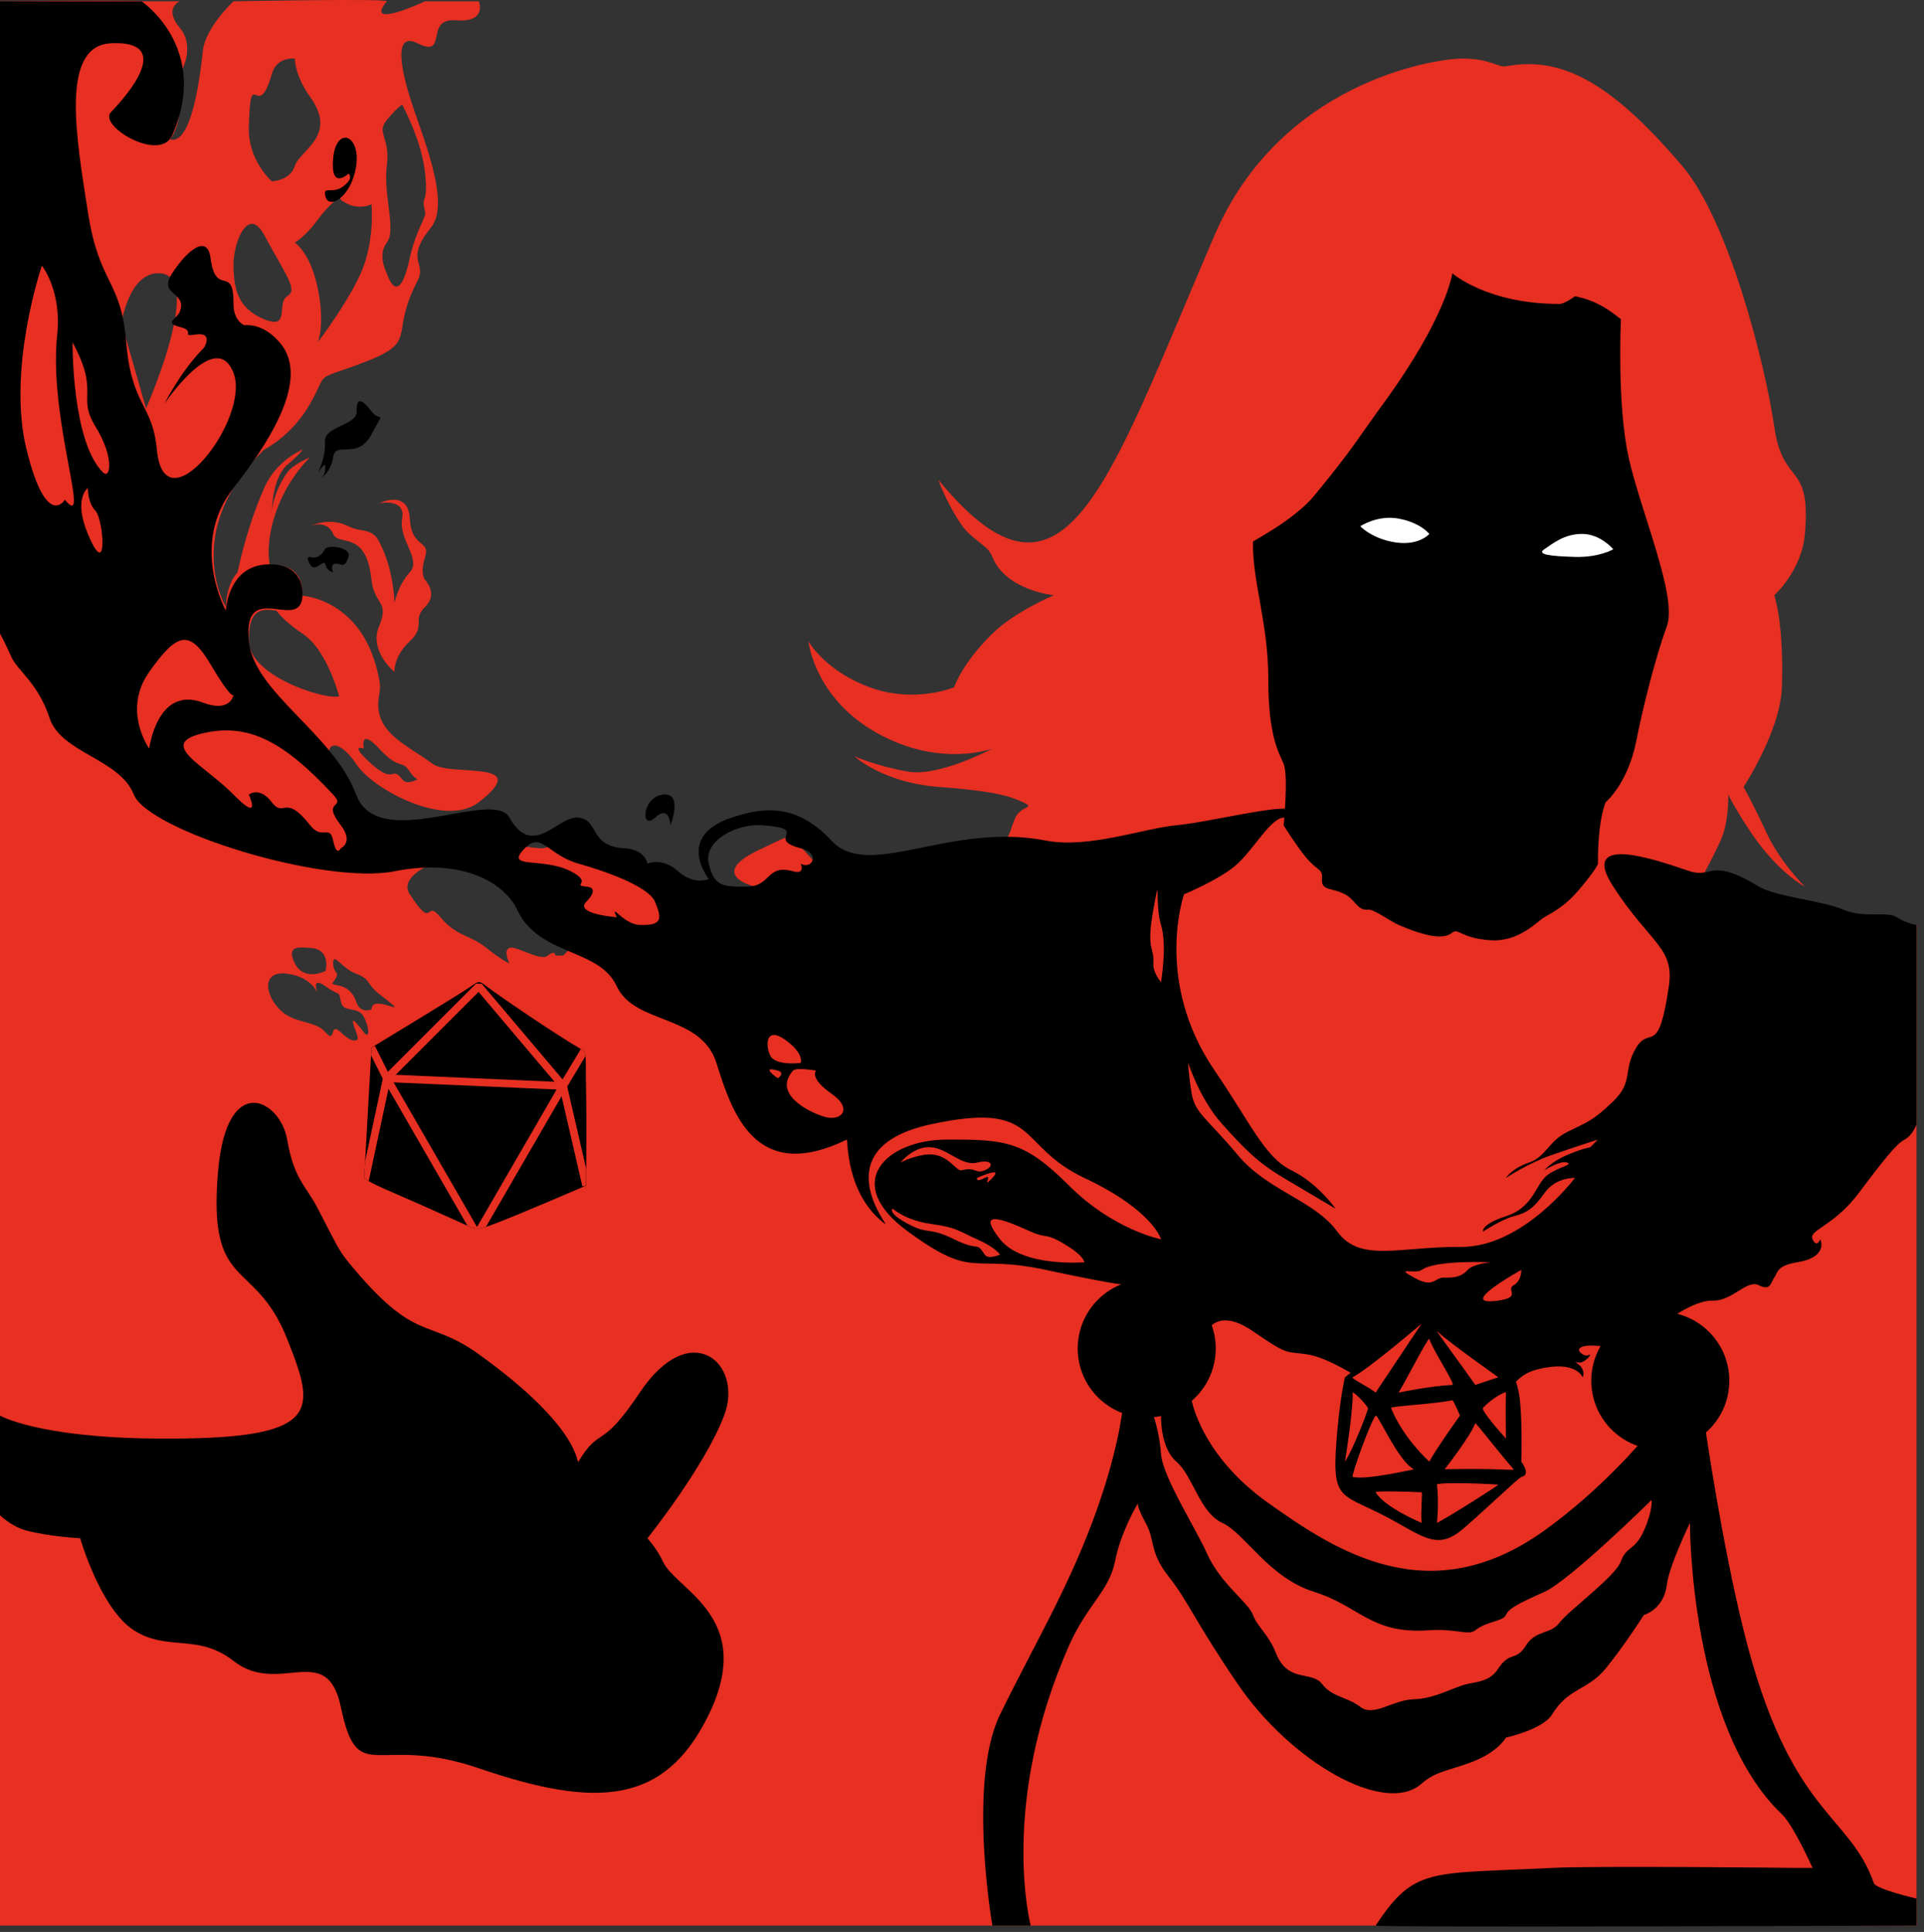 <?xml version="1.0" standalone="no"?>
<!DOCTYPE svg PUBLIC "-//W3C//DTD SVG 1.1//EN" "http://www.w3.org/Graphics/SVG/1.1/DTD/svg11.dtd">
<svg width="100%" height="100%" viewBox="0 0 251 252" version="1.1" xmlns="http://www.w3.org/2000/svg" xmlns:xlink="http://www.w3.org/1999/xlink" xml:space="preserve" style="fill-rule:evenodd;clip-rule:evenodd;stroke-miterlimit:1.414;">
    <rect x="0" y="0" width="251" height="252" fill="#333333" stroke="none"/>
    <g transform="matrix(1,0,0,1,-319.537,-689.354)">
        <g id="DM" transform="matrix(1,0,0,1,1,5.231)">
            <g transform="matrix(1,0,0,1,-1,-5.231)">
                <path d="M368,821C368,821 366.57,821.701 366,820C365.07,817.226 362.451,818.183 363,817.455C364.137,815.945 363.008,816.544 363,815C362.992,813.456 364.081,815.654 366,816.364C367.919,817.073 367.319,817.698 369,819C373.985,822.861 368.079,818.706 368,821ZM360.955,818.881C360.758,818.416 359.857,816.736 357,816.364C353.676,815.93 354.058,819.008 356,821C357.942,822.992 360.584,822.375 362,824C363.416,825.625 362.45,822.509 364,824C365.55,825.491 366,825 366,825C366,825 366.445,825.203 366,824C365.35,822.242 365.263,821.74 367,824C367.746,824.971 367.797,823.522 367,822C366.203,820.478 364.332,821.59 364,820C363.668,818.41 364.004,819.445 362,818C360.268,816.751 360.783,818.408 360.955,818.881C360.987,818.957 361,819 361,819C361,819 360.981,818.955 360.955,818.881ZM362,816C362,816 359.214,817.455 358,815C356.786,812.545 358.758,812.944 360,813C362.782,813.126 362,816 362,816ZM394,813L393,814L392,814C392,814 391.998,813.195 391,814C390.002,814.805 386.881,812.658 386,813C385.119,813.342 386,815 386,815C386,815 385.202,814.771 383,813C380.798,811.229 379.106,811.536 377,809C374.894,806.464 376.216,810.943 373,806C371.498,803.691 376,802 376,802L383,801L394,813ZM374,791C374,791 373.523,790.802 373,790C371.916,788.338 371.694,789.909 369,787C366.389,784.18 367,787 367,787C367,787 364.899,786.214 368,789C371.101,791.786 370.601,789.118 372,791C372.623,791.838 374,791 374,791ZM319.537,940.52L319.537,689.52C319.537,689.52 337.705,689.344 338,689.52C344.79,693.571 345.229,712.836 337,708C327.737,702.556 344.972,699.528 337,696C329.028,692.472 328.521,704.774 331,715C333.528,725.425 339,744 339,744C339,744 338.555,738.321 349,733C359.445,727.679 359.986,742.15 354,748C343.104,758.648 349,768.508 349,768.508C349,768.508 349.01,763.029 353,763C355.73,762.98 359.041,762.708 359,767C358.945,772.693 351.85,764.594 352,773C352.087,777.911 363.561,781.155 364,780C365.303,776.574 369.877,775.17 369,780C368.123,784.83 372.328,786.303 376,789C378.348,790.725 389.278,788.324 382,794C377.711,797.345 368.297,792.459 366,789C363.703,785.541 361.333,785.765 363,790C365.891,797.346 363.531,798.307 377,798C390.463,797.693 382.482,799.433 390,800C392.328,800.176 393.102,796.097 395,800C396.898,803.903 398.561,801.562 401,802C403.439,802.438 403,804 403,804C403,804 405.333,804.219 407.969,805.979L411.031,807.021C413.667,808.781 418,805 418,805C418,805 411.377,803.434 419,800C423.327,798.051 421.941,797.654 426,802C430.059,806.346 437.324,801.137 442,801C452.032,800.705 450.767,798.544 452,796C452.786,794.378 454.718,794.802 453,794C451.282,793.198 449.293,792.543 442,792C434.707,791.457 431,788 431,788C431,788 433.811,789.266 438,790C442.056,790.711 449,787 449,787C449,787 442.235,789.564 434,785C425.765,780.436 425,773 425,773C425,773 427.125,776.836 433,779C438.875,781.164 444,779 444,779C444,779 445.048,775.868 449,772C451.948,769.115 457,767 457,767C457,767 450.753,766.373 449,762.005C448.52,760.809 447.94,760.712 446,758.999C444.06,757.286 441.72,751.661 442,752C458.498,772.001 463.954,752.61 478,720C486.529,700.197 506.366,697.069 510.124,697C513.882,696.931 514.982,698.188 516,698C523.06,696.694 529.437,699.774 539,711C545.106,718.168 549.856,737.028 551,745C552.144,752.972 555.842,749.399 555,758.999C554.576,763.83 551,767 551,767C551,767 552.28,770.531 552,779C551.812,784.686 547,792 547,792C547,792 548.18,794.09 550,798C551.82,801.91 555,805 555,805C555,805 551.602,803.307 548,798C546.015,795.074 545,793 545,793C545,793 545.138,796.471 544,799C543.153,800.883 542,803 542,803C542,803 541.62,806.211 551,810C561.964,814.429 563.243,812.032 565,812C566.757,811.968 569.563,810 569.563,810L569.563,940.52L319.537,940.52Z" style="fill:rgb(231,47,34);"/>
            </g>
            <g transform="matrix(1,0,0,1,-1,-5.231)">
                <path d="M371,777C371,777 370.838,775.014 373,773C375.162,770.986 373.242,770.201 375,768.508C376.758,766.815 375,765 375,765C375,765 374.29,764.251 375,762C375.71,759.749 373.206,760.896 373,757C372.794,753.104 369,755 369,755C369,755 372.501,754.272 372,757C371.499,759.728 374.558,762.313 373,764C371.442,765.687 371,768 371,768C371,768 370.961,763.695 369,760C368.008,758.13 366.739,758.884 365,758C362.442,756.701 360,758 360,758C360,758 362.152,757.028 363,759C363.719,760.671 367.312,758.389 368,765C368.336,768.226 370.391,767.731 369,771C367.609,774.269 371,777 371,777Z" style="fill:rgb(231,47,34);"/>
            </g>
            <g transform="matrix(1,0,0,1,-1,-5.231)">
                <path d="M369,778C369,778 368.425,773.938 366,771C362.485,766.742 358,767 358,767L355,764C355,764 354.07,761.948 355,758C356.344,752.293 360,749 360,749C360,749 357.784,749.888 357,751C355.172,753.593 355,756 355,756C355,756 355.071,751.649 357,750C358.929,748.351 359,748 359,748C359,748 355.595,749.349 354,753C350.857,760.192 350,767 350,767L355,768C355,768 355.493,769.662 359,772C362.507,774.338 364,781 364,781L369,778Z" style="fill:rgb(231,47,34);"/>
            </g>
            <g transform="matrix(1,0,0,1,-1,-5.231)">
                <path d="M350,724C349.958,720.99 351.903,716.104 354,720C356.91,725.407 358.437,727.125 357,728C355.563,728.875 357.467,732.423 354,731C350.533,729.577 350.042,727.01 350,724ZM370,725C370,725 368.722,722.597 370,721C371.278,719.403 369.513,714.738 370,711C370.487,707.262 368.569,706.703 370,705C371.431,703.297 372,703 372,703C372,703 374.563,707.641 375,712C375.437,716.359 374.389,714.475 375,717C375.169,717.699 373.771,719.429 373,723C371.486,730.009 370,725 370,725ZM360.963,718.051C359.393,720.196 358,721 358,721C358,721 360.027,722.251 361,727C361.973,731.749 361,734 361,734C361,734 365.597,727.937 367,724C368.403,720.063 368,716 368,716C368,716 366.611,716.715 365,716C363.606,715.381 363.876,715.085 363.974,715.016C363.991,715.005 364,715 364,715C364,715 363.989,715.005 363.974,715.016C363.775,715.138 362.48,715.976 361.037,717.949L360.963,718.051ZM355,713C355,713 351.89,710.295 352,706C352.223,697.289 353.108,705.686 355,699C355.656,696.681 358,697 358,697C358,697 357.966,699.169 360,702C363.646,707.074 358.667,708.91 358,711C357.381,712.94 355,713 355,713ZM354,748C354,748 357.624,746.216 360,742C362.376,737.784 360.452,739.016 366,737C374.69,733.842 370.06,733.571 374,726C375.292,723.518 372.232,723.438 375.781,719C378.424,715.696 374.492,706.863 373,702C371.508,697.137 371.253,693.634 374,695C378.076,697.028 374.843,691.673 379,692C383.157,692.327 382,689.52 382,689.52L375,689.52C375,689.52 366.883,693.32 370,689.52C370.306,689.147 350,689.52 350,689.52C350,689.52 346.328,692.928 346,696C344.351,711.421 341,707 341,707L343,699C343,699 345.174,695.616 343,693C340.826,690.384 343,689.52 343,689.52L326,689.52L332,737L335,734C335,734 335.554,725.278 340,725C346.874,724.571 338,744 338,744L354,748Z" style="fill:rgb(231,47,34);"/>
            </g>
            <g transform="matrix(1,0,0,1,-1,-5.231)">
                <path d="M365,712C365,712 362.604,714.29 363,710C363.393,705.748 366.611,706.91 366,711C365.389,715.09 362.44,716.742 362,715C361.56,713.258 363.242,715.198 365,713C365.478,712.402 365,712 365,712Z" style="fill:black;"/>
            </g>
            <g transform="matrix(1,0,0,1,-1,-5.231)">
                <path d="M346,735C346,735 347.636,732.578 345,733C343.033,733.315 345.144,732.52 343,732C340.856,731.48 342.66,730.894 343,730C344.008,727.346 340.08,727.955 342,725C343.92,722.045 346.577,719.816 347,723C347.698,728.249 350.031,723.691 350,729C349.984,731.705 352,732 352,732L348,735L346,735Z" style="fill:black;"/>
            </g>
            <g transform="matrix(1,0,0,1,-1,-5.231)">
                <path d="M361,751C361,751 362.049,749.132 361.929,747C361.81,744.868 366.143,744.889 366.077,743C366.011,741.111 366.775,741.407 368,743C369.225,744.593 369.852,742.51 368,746C366.148,749.49 363.336,746.757 363,749C362.664,751.243 361,752 361,752C361,752 362.207,751.538 361.929,750C361.891,749.79 361,751 361,751Z" style="fill:black;"/>
            </g>
            <g transform="matrix(1,0,0,1,-1,-5.231)">
                <path d="M360,762C360,762 361.126,762.499 361.929,761C362.298,760.311 365.459,760.775 365,762C364.8,762.532 364.607,763.2 364,763C362.301,762.441 363,764 363,764C363,764 362.182,763.882 362,763C361.818,762.118 360.681,764.147 360,763C359.319,761.853 360,762 360,762Z" style="fill:black;"/>
            </g>
            <g transform="matrix(1,0,0,1,-1,-5.231)">
                <path d="M407,797C407,797 408.719,792.68 406,793C403.281,793.32 403.087,797.764 405,796C406.913,794.236 407,797 407,797Z" style="fill:black;"/>
            </g>
            <g transform="matrix(1,0,0,1,-1,-5.231)">
                <path d="M538.078,860.904C538.127,860.899 538.106,860.929 538,861C537.621,861.256 537.706,861.159 538.078,860.904ZM518,855C518,855 518.067,856.405 517,857C515.933,857.595 518.12,858.55 515,859C509.197,859.837 518,855 518,855ZM514,854C514,854 511.685,854.217 511,855C510.315,855.783 509.408,856.069 508,856C506.592,855.931 506.686,857.483 504,856C501.314,854.517 504.193,855.593 505,855C506.814,853.667 514,854 514,854ZM461,854C461,854 452.917,854.693 450,851C447.083,847.307 449.656,848.025 454,850C456.273,851.033 455.77,849.946 459,852C460.957,853.245 461,854 461,854ZM450,853C450,853 448.461,853.703 448,853C446.803,851.173 447.407,852.687 444,851C440.593,849.313 440.768,850.473 438,849C435.232,847.527 436,847 436,847C436,847 437.62,848.538 441,849C444.38,849.462 444.586,849.934 447,851C449.414,852.066 450,853 450,853ZM447,843C447,843 450.587,841.372 449,843C447.413,844.628 449.217,842.352 448,843C446.783,843.648 447,843 447,843ZM437,841C437,841 438.747,838.804 441,839C443.253,839.196 444.996,841.5 447,841C449.004,840.5 449.308,841.486 448,842C446.692,842.514 446.921,841.527 445,842C444.173,842.204 443.139,839.448 440,840C438.213,840.314 437,841 437,841ZM426,829C426,829 425.063,829.954 428,832C430.937,834.046 429.234,835.71 427,835C424.766,834.29 420.359,831.947 423,829C423.415,828.537 426,829 426,829ZM421,830C421,830 418.567,828.3 421,829C422.062,829.306 421,830 421,830ZM424,828C424,828 420.653,828.44 420,827C419.347,825.56 419.503,823.201 422,825C424.497,826.799 424,828 424,828ZM471,817.455C471,817.455 469.922,816.239 470,815C470.143,812.746 469.027,813.434 470,808C470.973,802.566 470.164,807.333 471,810C471.836,812.667 471,817.455 471,817.455ZM400,809C400,809 394.468,808.579 396,807C397.218,805.744 397.107,805.092 396.029,805C394.008,804.827 396.994,804.526 394,803C390.269,801.098 385.254,802.807 388,800C390.189,797.762 391.013,800.884 395,802C397.957,802.827 404.128,804.863 405,807C405.872,809.137 406.008,810.107 403,810C400.788,809.921 399.058,806.89 400,809ZM424,802C424,802 424.653,803.467 423,803C419.507,802.013 420.156,804.985 417,805C413.844,805.015 412.714,805.009 412,802C411.286,798.991 415.648,796.755 419,797C425.472,797.473 419.225,798.764 424,800C426.709,800.701 425.379,802.858 424,802ZM364,800C364,800 363.446,801.199 363,799C362.554,796.801 361.597,799.027 360,797C356.646,792.743 356.615,796.122 355,794C353.385,791.878 352,793 352,793C352,793 353.783,796.868 350,793C346.217,789.132 339.953,786.41 346,785C352.047,783.59 356.658,786.187 363,793C364.773,794.905 361.383,793.605 364,797C365.721,799.233 364,800 364,800ZM339,787C339,787 335.437,782.024 339,777C342.563,771.976 344.216,771.283 347,776C349.784,780.717 350,780 350,780C350,780 349.632,782.378 346,781C340.039,778.738 339,787 339,787ZM331,753C331,753 330.968,754.955 332,756C333.032,757.045 333.71,765.48 331,759C329.066,754.375 331,753 331,753ZM328,754.539C328,754.539 325.604,758.534 323,748C320.396,737.466 325,724 325,724C325,724 327.612,727.261 327,733C325.824,744.025 331.557,758.835 328,754.539ZM329,734C329,734 328.881,747.012 333,751C333.926,751.897 334.488,749.019 332,745C329.512,740.981 332.636,740.72 329,734ZM538.078,860.904C537.558,860.959 529,865 529,865C529,865 526.723,864.707 526,865C525.277,865.293 525.474,865.64 526,866C526.526,866.36 527,866 527,866C527,866 526.935,866.499 526,867C525.66,867.182 525,867 525,867C525,867 525.743,867.37 526,868C526.257,868.63 526,869 526,869C526,869 525.143,866.657 520,868C517.826,868.568 517,870 517,870L497,869.202C497,869.202 492.81,866.4 490,866C487.19,865.6 487.619,866.191 482.995,863C478.372,859.809 477,863 477,863L467,857C467,857 465.972,857.146 456,855C446.028,852.854 446.803,856.414 438,850C429.197,843.586 435.244,838.027 443,838C450.756,837.973 453.167,838.175 459,844C464.833,849.825 471,851 471,851C471,851 469.995,847.234 461,843C452.005,838.766 455.35,832.907 441,836C426.65,839.093 435.811,849.614 435,849C429.751,845.023 430.193,837.906 430,838C418.005,843.846 415.023,834.408 413,828C410.977,821.592 402.341,823.048 400,818C397.659,812.952 389.85,814.125 387,808C385.498,804.773 380.218,801.18 371,803C361.782,804.82 338.872,797.703 337,793C335.128,788.297 327.515,787.606 326,783C324.485,778.394 321.807,776.85 321,775C320.193,773.15 319.537,772 319.537,772L319.537,689.52L338,689.52C338,689.52 347.04,695.598 342,707C340.403,710.613 332.328,705.741 334,704C337.75,700.094 341.284,694.631 334,695C327.334,695.337 329.504,707.36 331,717C332.496,726.64 335.309,725.656 336,734C336.691,742.344 339.45,742.024 340,748C340.964,758.466 352.288,743.99 350,738C347.712,732.01 341,742 341,742C341,742 348.973,726.011 356,734C359.734,738.245 355.789,745.637 350,753C344.211,760.363 349,769 349,769C349,769 349.242,763.483 354,763C357.535,762.641 359.086,764.582 359,767C358.821,772.017 351.182,764.652 352,773C352.654,779.679 363.016,785.039 366,793C368.894,800.721 383.81,792.097 386,796C389.058,801.451 392.292,795.741 395,796C397.708,796.259 396.355,799.752 401,800C403.724,800.146 404,802 404,802C404,802 405.849,801.103 407.987,802.989L408.013,803.011C410.151,804.897 412,804 412,804C412,804 407.55,798.43 415,796C418.472,794.868 423.114,793.729 428,799C432.886,804.271 443.369,796.536 456,799C461.495,800.072 468.728,797.401 473,797C477.272,796.599 486.77,794.178 488,795C489.23,795.822 489,796 489,796C489,796 488.678,795.93 487,796C485.322,796.07 483.193,799.967 481,802C478.807,804.033 474,806 474,806C474,806 470.015,817.333 478,829C482.658,835.806 484.509,840.298 488,842C491.491,843.702 493.749,847 493.749,847C493.749,847 490.382,845.016 487,843C483.618,840.984 481.954,839.275 479,836C476.046,832.725 474.55,828 474.55,828C474.55,828 474.565,829.429 475,832C475.435,834.571 477.055,835.271 481,840C484.945,844.729 491.014,845.912 494,850C496.986,854.088 502.036,851.94 510.124,852C518.212,852.06 525,843 525,843C525,843 522.489,842.87 521,845C519.511,847.13 518.568,847.594 517,848C515.432,848.406 513,850 513,850C513,850 512.709,849.054 516,848C519.291,846.946 519.816,844.301 521,843C522.184,841.699 524.849,841.347 524,841C523.151,840.653 521,842 521,842C521,842 521.929,840.873 524,840C526.071,839.127 527,839 527,839L528,838C528,838 525.183,838.894 522,840C518.817,841.106 516,843 516,843C516,843 516.76,841.76 519,841C521.24,840.24 521.5,838.254 524,837C526.5,835.746 527.295,835.627 530,833C532.705,830.373 531.199,828.967 533,826C534.801,823.033 535.879,827.397 537.253,818C537.995,812.925 534.852,812.469 530,805C525.148,797.531 537.02,802.046 540,803C542.98,803.954 542.58,801.113 549,805C551.211,806.339 557.256,806.813 560,808C562.744,809.187 565.66,808.142 567,809C568.34,809.858 569.563,810 569.563,810L569.563,836C569.563,836 569.085,837.429 568,838C566.915,838.571 565.282,840.63 562,845C558.718,849.37 555.419,849.781 556,851C556.581,852.219 557,851 557,851C557,851 558.168,853.308 554,854C551.212,854.463 551.467,855.403 551,856C550.533,856.597 550.579,857.806 549,857C547.421,856.194 545.553,859.072 543,859C541.231,858.95 538.92,860.329 538.078,860.904Z" style="fill:black;"/>
            </g>
            <g transform="matrix(1,0,0,1,-1,-5.231)">
                <path d="M505,861C505,861 514.117,866.666 516,868C517.162,868.823 517.863,869.723 518,875C518.083,878.178 518,880 518,880C518,880 519.35,881.762 518,882C517.697,882.054 512.071,887.428 510.124,889C506.829,891.66 504.93,889.536 500,887C494.152,883.992 493.184,885.133 494,876C494.421,871.287 495,869 495,869L505,861Z" style="fill:black;"/>
                <clipPath id="_clip1">
                    <path d="M505,861C505,861 514.117,866.666 516,868C517.162,868.823 517.863,869.723 518,875C518.083,878.178 518,880 518,880C518,880 519.35,881.762 518,882C517.697,882.054 512.071,887.428 510.124,889C506.829,891.66 504.93,889.536 500,887C494.152,883.992 493.184,885.133 494,876C494.421,871.287 495,869 495,869L505,861Z"/>
                </clipPath>
                <g clip-path="url(#_clip1)">
                    <path d="M499,871L505,862C505,862 498.182,867.842 496,869C495.744,869.136 498.107,870.285 499,871Z" style="fill:rgb(231,47,34);"/>
                    <path d="M502,871C502,871 505.95,870.157 509,870C509.486,869.975 506.586,865.702 506,864C505.895,863.696 502.945,869.413 502,871Z" style="fill:rgb(231,47,34);"/>
                    <path d="M512,870L515,869C515,869 508.885,864.684 507,863C506.744,862.771 510.461,867.788 512,870Z" style="fill:rgb(231,47,34);"/>
                    <path d="M516,877C516,877 515.93,872.777 516,871C516.009,870.784 514.237,871.652 513,873C512.782,873.237 514.367,875.187 516,877Z" style="fill:rgb(231,47,34);"/>
                    <path d="M508,881C508,881 511.278,876.832 512,875C512.055,874.861 514.821,878.512 517,881C517.189,881.216 515.219,880.848 508,881Z" style="fill:rgb(231,47,34);"/>
                    <path d="M507,888C507,888 507.274,885.443 507,883C506.972,882.746 511.261,882.755 515,883C515.183,883.012 508.789,887.072 507,888Z" style="fill:rgb(231,47,34);"/>
                    <path d="M505,888C505,888 500.165,885.981 499,884C498.88,883.796 503.059,883.914 505,884C505.141,884.006 504.849,886.541 505,888Z" style="fill:rgb(231,47,34);"/>
                    <path d="M506,880C506,880 502.624,877.016 501,873C500.908,872.773 506.65,872.501 509,872C509.162,871.966 510,874 510,874C510,874 507.118,877.995 506,880Z" style="fill:rgb(231,47,34);"/>
                    <path d="M504,881C504,881 497.716,882.444 496,882C495.781,881.943 498.19,875.073 499,874C499.239,873.684 501.973,880.008 504,881Z" style="fill:rgb(231,47,34);"/>
                    <path d="M495,880C495,880 496.09,873.269 496,871C495.991,870.769 497.543,872.237 498,873C498.1,873.166 496.028,878.492 495,880Z" style="fill:rgb(231,47,34);"/>
                </g>
            </g>
            <g transform="matrix(1,0,0,1,-1,-5.231)">
                <path d="M470,874C470,874 470.758,875.943 471,879C471.242,882.057 475.471,888.57 477,892C478.738,895.899 482.434,898.413 483,900C483.566,901.587 484.979,902.426 486,905C487.552,908.914 490.65,907.244 492,909C493.35,910.756 495.231,910.645 497,912C498.769,913.355 501.205,911.07 504,911C506.795,910.93 509.356,909.324 511,909C512.644,908.676 513.991,908.547 515,907C516.51,904.685 517.308,906.089 518.6,904C519.892,901.911 521.795,902.604 523,901C524.205,899.396 530.301,894.986 531,893C531.699,891.014 532.807,891.673 534,889C535.193,886.327 535,885 535,885C535,885 524.346,895.505 521,897C517.654,898.495 516.348,899.156 516,900C515.652,900.844 513.494,900.812 512,902C511.069,902.741 509.502,901.75 506,902C498.374,902.544 496.985,898.876 491,897C485.015,895.124 481.959,889.354 479,888C476.041,886.646 475.136,881.812 473,880C470.864,878.188 471,874 471,874L471,873L470,874ZM467.997,885.412C467.9,885.573 465.741,889.205 465,893C464.242,896.882 461.348,898.679 459,904C449.812,924.818 454,940.52 454,940.52L449,940.52C449,940.52 445.723,921.779 450,913C454.277,904.221 458.52,897.209 462,888C465.48,878.791 466,873 466,873L475,872C475,872 476.198,879.158 485,885.406C493.802,891.654 506.008,899.737 521,889C528.543,883.598 534,877 534,877L542,875.614C542,875.614 544.147,890.505 547,902C553.006,926.203 560.739,925.712 564,935C564.27,935.77 569.563,937 569.563,937L569.563,940.52C569.563,940.52 498.818,940.795 499,940.52C504.081,932.85 505.951,933.804 522,933C527.903,932.704 554,933 554,933L556,933C556,933 553.532,927.458 552,926C539.93,914.515 540,888 540,888C540,888 537.286,893.589 537,896C536.608,899.308 534,900 534,900C534,900 531.351,904.129 529,907C526.649,909.871 524.138,909.487 522,913C520.821,914.937 516,916 516,916C516,916 515.066,917.726 512,919C508.934,920.274 506.928,920.28 505,922C500.23,926.258 487.931,919.171 481,909C475.444,900.847 474.536,898.207 472,895C469.464,891.793 470.26,890.275 469,888C467.831,885.889 467.97,885.463 467.997,885.412L468,885.406C468,885.406 467.999,885.408 467.997,885.412Z" style="fill:black;"/>
            </g>
            <g transform="matrix(1.286,0,0,1.286,-138.857,-253.659)">
                <circle cx="472" cy="866" r="7" style="fill:black;"/>
            </g>
            <g transform="matrix(1.286,0,0,1.286,-71.857,-249.457)">
                <circle cx="472" cy="866" r="7" style="fill:black;"/>
            </g>
            <g transform="matrix(1,0,0,1,-1,-5.231)">
                <path d="M319.537,874L319.537,887C319.537,887 321.03,888.477 323,889C325.916,889.774 330,890 330,890C330,890 332.625,899.187 337,902C341.375,904.813 345.353,902.355 350,906C355.94,910.659 362.166,903.261 364,912C366.241,922.676 368.546,915.4 382,920C397.251,925.214 406.248,924.843 412,913C418.214,900.206 407.677,896.764 406,893C405.335,891.508 404,890 404,890C404,890 411.409,880.771 414,874C416.591,867.229 409.646,861.042 403,871C397.859,878.703 397.848,875.289 395,880C394.706,880.487 395.6,875.767 382,866C375.202,861.118 373.854,864.799 365,854C363.72,852.439 363.437,851.698 361,847C359.418,843.949 357.894,843.191 357,838C356.106,832.809 349.153,829.06 348,842C346.571,858.042 352.749,853.279 357,864C360.763,873.49 361.752,877.17 340,877C324.461,876.878 319.537,874 319.537,874Z" style="fill:black;"/>
            </g>
            <g transform="matrix(1,0,0,1,-1,-5.231)">
                <path d="M368,826L367.046,843C367.046,843 367.026,843.292 371,845C374.265,846.403 377.934,848.067 380,849C381.828,849.825 381.783,849.823 384,849C386.89,847.927 396,844 396,844C396,844 396.066,834.857 396,832C395.871,826.41 396.256,826.726 395,826C392.196,824.379 384.572,819.216 383,818C382.02,817.242 381.994,817.305 381,818C379.548,819.015 368,826 368,826Z" style="fill:black;"/>
                <clipPath id="_clip2">
                    <path d="M368,826L367.046,843C367.046,843 367.026,843.292 371,845C374.265,846.403 377.934,848.067 380,849C381.828,849.825 381.783,849.823 384,849C386.89,847.927 396,844 396,844C396,844 396.066,834.857 396,832C395.871,826.41 396.256,826.726 395,826C392.196,824.379 384.572,819.216 383,818C382.02,817.242 381.994,817.305 381,818C379.548,819.015 368,826 368,826Z"/>
                </clipPath>
                <g clip-path="url(#_clip2)">
                    <path d="M370,830L367,844" style="fill:none;stroke-width:1px;stroke:rgb(231,47,34);"/>
                    <path d="M393,831L396,844" style="fill:none;stroke-width:1px;stroke:rgb(231,47,34);"/>
                    <path d="M396,826L393,831L382,818L370,830L368,826" style="fill:none;stroke-width:1px;stroke:rgb(231,47,34);"/>
                    <path d="M370,830L381.538,850L382,850L393,831L370,830Z" style="fill:none;stroke-width:1px;stroke:rgb(231,47,34);"/>
                </g>
            </g>
            <g transform="matrix(1,0,0,1,-1,-5.231)">
                <path d="M487,797C487,797 487.635,790.525 487,789C486.365,787.475 484.996,785.386 485,778C485.004,770.614 482.884,765.152 483,760C483.002,759.923 488.459,757.1 491,754C496.33,747.499 496.576,746.685 500,742C508.291,730.657 509,725 509,725C509,725 513.553,729.018 523,729C523.661,728.999 525,728 525,728C525,728 526.449,728.227 528,729C529.551,729.773 531,731 531,731C531,731 530.459,742.012 532,749C533.541,755.988 538.409,767.179 537,771C535.591,774.821 533.905,781.402 533,786C531.895,791.613 529,794 529,794C529,794 527.973,796.201 528,802C528.002,802.355 526.242,804.655 525,806C523.629,807.485 522.387,808.219 521,809C520.105,809.504 517.731,812.242 514,812C510.154,811.751 509.785,810.362 509,811C508.215,811.638 506.658,812.001 502,810C500.888,809.522 498.755,807.9 498,808C496.643,808.181 496.357,806.708 495,806C493.241,805.082 491.882,805.6 492,804C492.118,802.4 491.357,803.336 489,800C487.367,797.69 487,797 487,797Z" style="fill:black;"/>
                <clipPath id="_clip3">
                    <path d="M487,797C487,797 487.635,790.525 487,789C486.365,787.475 484.996,785.386 485,778C485.004,770.614 482.884,765.152 483,760C483.002,759.923 488.459,757.1 491,754C496.33,747.499 496.576,746.685 500,742C508.291,730.657 509,725 509,725C509,725 513.553,729.018 523,729C523.661,728.999 525,728 525,728C525,728 526.449,728.227 528,729C529.551,729.773 531,731 531,731C531,731 530.459,742.012 532,749C533.541,755.988 538.409,767.179 537,771C535.591,774.821 533.905,781.402 533,786C531.895,791.613 529,794 529,794C529,794 527.973,796.201 528,802C528.002,802.355 526.242,804.655 525,806C523.629,807.485 522.387,808.219 521,809C520.105,809.504 517.731,812.242 514,812C510.154,811.751 509.785,810.362 509,811C508.215,811.638 506.658,812.001 502,810C500.888,809.522 498.755,807.9 498,808C496.643,808.181 496.357,806.708 495,806C493.241,805.082 491.882,805.6 492,804C492.118,802.4 491.357,803.336 489,800C487.367,797.69 487,797 487,797Z"/>
                </clipPath>
                <g clip-path="url(#_clip3)">
                    <path d="M497,758C497,758 499.238,756.486 502,757C504.902,757.541 506,759 506,759C506,759 504.512,760.761 501,760C498.279,759.41 497,758 497,758Z" style="fill:white;"/>
                    <path d="M530,761C530,761 528.18,762.089 525,762C521.82,761.911 519.959,761.688 521,761C522.041,760.312 523.617,758.961 526,759C528.383,759.039 530,761 530,761Z" style="fill:white;"/>
                </g>
            </g>
        </g>
    </g>
</svg>
